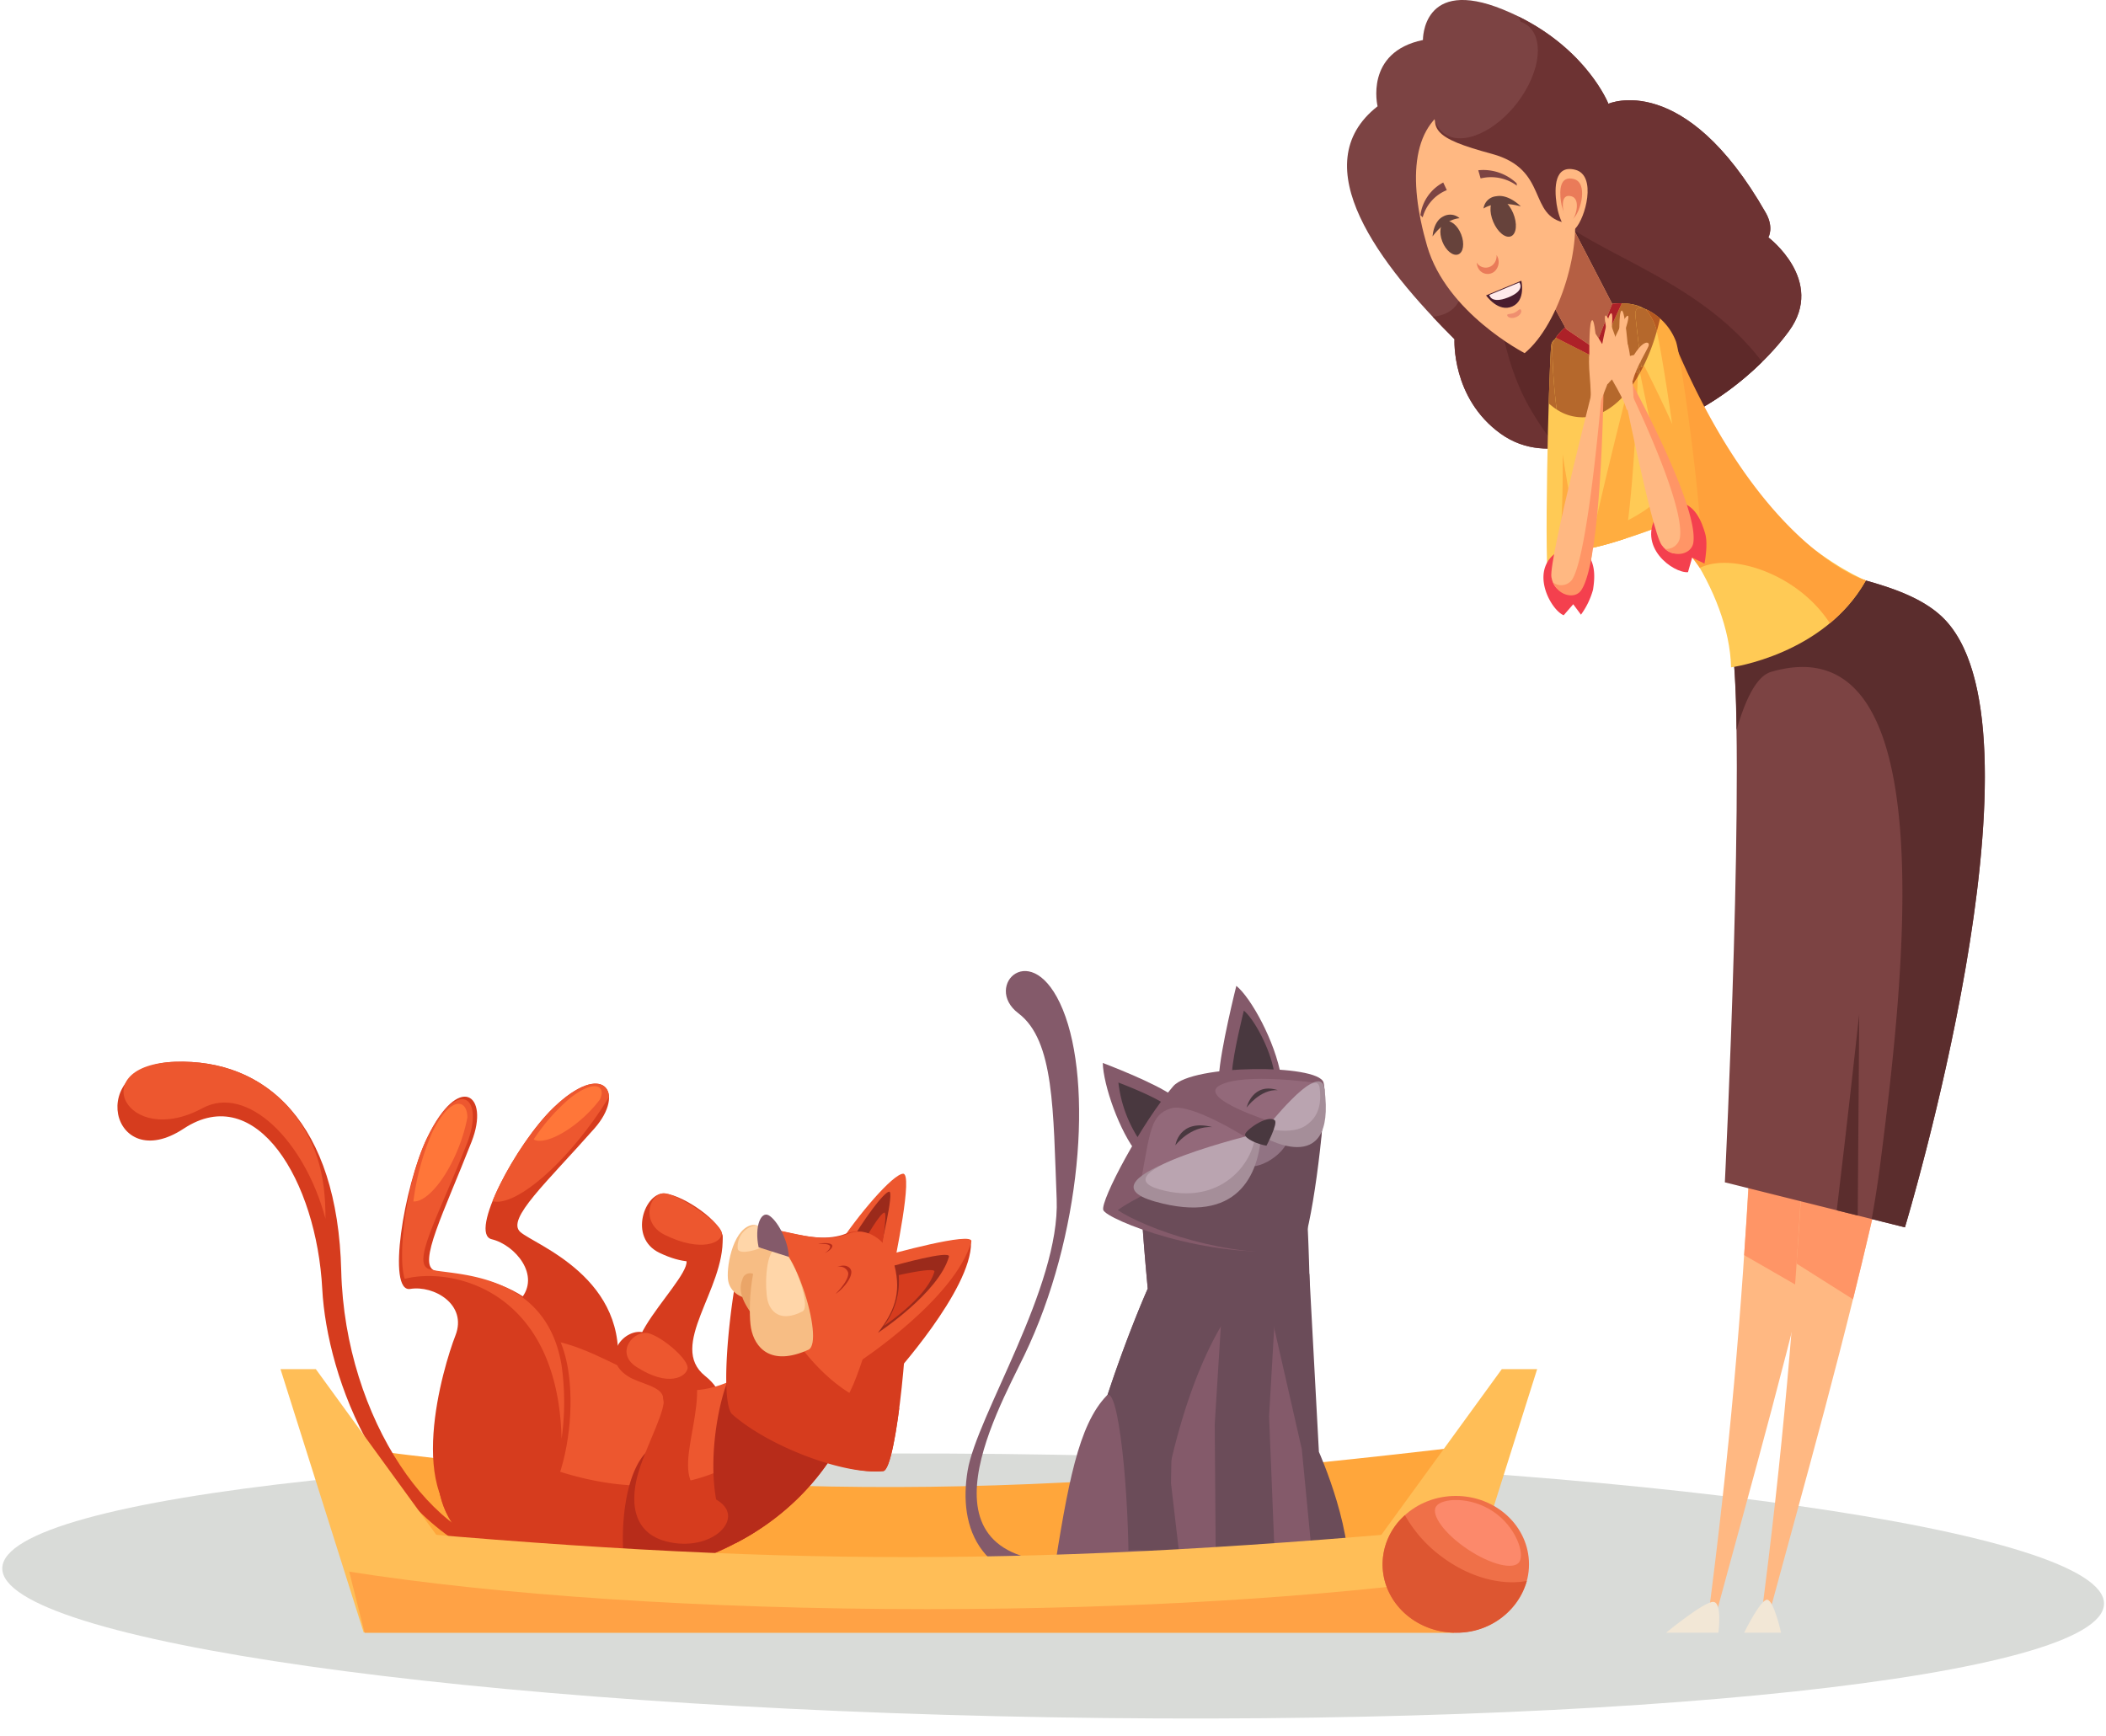 <svg xmlns="http://www.w3.org/2000/svg" width="353.138" height="291.145" viewBox="0 0 353.138 291.145"><defs><style>.a{fill:#d9dbd8;}.b{fill:#ffa63b;}.c{fill:#ffbe57;}.d{fill:#845a6a;}.e{fill:#49383f;}.f{fill:#6b4c59;}.g{fill:#93697a;}.h{fill:#917383;}.i{fill:#a58e99;}.j{fill:#baa4b0;}.k{fill:#d63c1e;}.l{fill:#ed572f;}.m{fill:#9b2a1b;}.n{fill:#b72c1a;}.o{fill:#f7bd84;}.p{fill:#ffd6a9;}.q{fill:#eaa568;}.r{fill:#ff7639;}.s{fill:#ffa245;}.t{fill:#ef7048;}.u{fill:#fc896b;}.v{fill:#dd5631;}.w{fill:#7c4343;}.x{fill:#6d3333;}.y{fill:#5e2929;}.z{fill:#ffb882;}.aa{fill:#ff9566;}.ab{fill:#5b2d2d;}.ac{fill:#ffca55;}.ad{fill:#ffa13b;}.ae{fill:#ffad40;}.af{fill:#f4404e;}.ag{fill:#f2e7d6;}.ah{fill:#431515;}.ai{fill:#b5682c;}.aj{fill:#ad2128;}.ak{fill:#b55f43;}.al{fill:#b55921;}.am{fill:#ea7b59;}.an{fill:#66423b;}.ao{fill:#491d2e;}.ap{fill:#ffebeb;}.aq{fill:#ef8f6f;}</style></defs><g transform="translate(-1145.313 -644.664)"><path class="a" d="M180.448,15.507C83.13,15.507,4.236,5.649,4.236-6.511S83.13-28.528,180.448-28.528,356.659-18.67,356.659-6.511s-78.89,22.017-176.211,22.017" transform="matrix(1, 0.017, -0.017, 1, 1141.349, 914.08)"/><g transform="translate(-10263 3311)"><path class="b" d="M865.186-788.575c-76.162,9.139-119.382,9.751-192.867,0l9.528,23.545H856.929l8.257-23.545" transform="translate(10791 -1635.468)"/><path class="c" d="M869.137-801.263l-21.735,29.9,13.7,14.3,13.964-44.2h-5.929" transform="translate(10791 -1635.468)"/><path class="d" d="M824.622-865.541s-2.692,10.721-2.917,15.163c3.316,1.745,10.432.087,10.432.087-.987-5.909-5.081-13.3-7.515-15.249" transform="translate(10791 -1635.468)"/><path class="e" d="M825.883-861.387s-1.819,7.247-1.971,10.248c2.239,1.18,7.051.059,7.051.059-.667-3.993-3.436-8.989-5.08-10.307" transform="translate(10791 -1635.468)"/><path class="d" d="M808.1-837.335c-3.084-3.76-5.781-11.567-5.872-15.275,0,0,8.811,3.308,11.911,5.629,3.02,2.261-6.039,9.645-6.039,9.645" transform="translate(10791 -1635.468)"/><path class="e" d="M808.774-839.113a21.788,21.788,0,0,1-3.925-10.212s5.889,2.212,7.961,3.764c2.019,1.512-4.036,6.448-4.036,6.448" transform="translate(10791 -1635.468)"/><path class="d" d="M799.682-768.959c-30.549,1.912-15.367-24.743-10.591-34.66,9.58-19.887,11.529-45.527,6.435-57.943s-13.492-3.936-7.441.627,5.816,16.423,6.413,31.164-13.409,36.315-14.935,45.557,1.464,20.072,20.261,19.347l-.143-4.092" transform="translate(10791 -1635.468)"/><path class="d" d="M837.566-786.909s-.671-50.025-2.717-52.268-24.581-3.067-26.036-1.787.957,26.2.957,26.2-13.429,29.915-14.879,56.525l45.783-3.569c3.76-15.233-3.108-25.1-3.108-25.1" transform="translate(10791 -1635.468)"/><path class="f" d="M837.325-767.159c3.767-1.289,14.119-4.759,11.563,5.877L836.2-762.19l1.12-4.969" transform="translate(10791 -1635.468)"/><path class="f" d="M831.487-817.1l-1.371,23.72,1.168,29.112-10.079-.755L821-792l1.405-22.552,6.049-4.985,3.032,2.447" transform="translate(10791 -1635.468)"/><path class="f" d="M813.918-796.229l-.251,14.085,2.019,17.336-8.257-.632L806.273-781.5l.324-13.389,4.757-2.855,2.564,1.511" transform="translate(10791 -1635.468)"/><path class="f" d="M811.415-773.4c3.4-25.265,13.041-44.82,21.525-43.677a6.6,6.6,0,0,1,3.991,2.341c-.2-9.211-.735-22.964-2.083-24.441-2.048-2.244-24.581-3.067-26.036-1.787s.957,26.2.957,26.2-13.429,29.915-14.879,56.525l15.391-1.7a132.6,132.6,0,0,1,1.133-13.456" transform="translate(10791 -1635.468)"/><path class="d" d="M802.865-796.8c-4.719,4.925-6.492,14.651-9.041,30.991l12.725-.717c.148-14-1.719-32.325-3.684-30.273" transform="translate(10791 -1635.468)"/><path class="d" d="M800.945-769.753c3.725-.972,13.961-3.585,11.665,5.116l-12.663-1.048,1-4.068" transform="translate(10791 -1635.468)"/><path class="d" d="M818.061-768.373c2.5-1.137,9.367-4.2,7.456,4.548l-8.3-.46.845-4.088" transform="translate(10791 -1635.468)"/><path class="d" d="M814.057-848.725c-5.3,6.076-12.251,19.232-11.745,20.776s17.363,8.439,32.408,6.695c2.128-3.5,5.524-25.031,4.515-28.117s-21.977-3.021-25.177.647" transform="translate(10791 -1635.468)"/><path class="g" d="M808.583-832.514c1.608-8.8,1.684-11.407,5.053-12.479s13.129,5.184,13.129,5.184l3.864-2.888s-12.8-4.037-8.745-6.181,16.092-.389,16.092-.389l-5.509,8.944-23.884,7.809" transform="translate(10791 -1635.468)"/><path class="f" d="M804.755-827.922c4.439,2.967,18.625,8.253,30.593,6.867,1.881-3.093,4.1-21.156,4.047-27.231-1.972,3.3-8.133,4.521-10.909,7.5-3.743,4.023-19.025,9.264-23.731,12.86" transform="translate(10791 -1635.468)"/><path class="h" d="M833.517-840.393c.753-4.109-7.809,2.679-7.272,4.516s6.583-.765,7.272-4.516" transform="translate(10791 -1635.468)"/><path class="f" d="M837.9-763.734c0-.345-2.3-24.113-2.3-24.113l-5.857-25.721,2.068-5.512,5.053,1.837,1.605,29.855s6.432,14.353,4.709,23.195c-1.264,1.264-5.283.46-5.283.46" transform="translate(10791 -1635.468)"/><path class="i" d="M828.793-840.782c-.383,6.736-3.827,15.387-17.836,11.405s17.836-11.405,17.836-11.405" transform="translate(10791 -1635.468)"/><path class="j" d="M827.8-840.706c-.279,4.9-5.851,12.2-16.048,9.3s16.048-9.3,16.048-9.3" transform="translate(10791 -1635.468)"/><path class="i" d="M839.4-848.286c-.7-5.244-10.756,7.809-10.756,7.809s12.86,7.881,10.756-7.809" transform="translate(10791 -1635.468)"/><path class="j" d="M838.591-848.438c-.519-3.864-8.967,6.8-8.967,6.8s4.229,1.131,6.593-.448c1.228-.82,2.9-2.4,2.373-6.355" transform="translate(10791 -1635.468)"/><path class="e" d="M829.678-838.734c-1.541-.256-3.56-1.168-3.592-1.852s3.751-3.428,4.977-2.415c.6.5-1.385,4.267-1.385,4.267" transform="translate(10791 -1635.468)"/><path class="e" d="M820.6-841.854c-3.751-.229-6.2,3.063-6.2,3.063s.612-4.517,6.2-3.063" transform="translate(10791 -1635.468)"/><path class="e" d="M831.593-848.043c-2.939-.217-5.249,2.909-5.249,2.909s1-4.291,5.249-2.909" transform="translate(10791 -1635.468)"/><path class="k" d="M738.481-823.386c.364,8.8-9.239,18.205-2.935,23.263s-.253,9.877-7.273,6.035-5.127-10.411-2.667-14.476,7.023-8.959,6.825-10.784,5.927-7.048,6.049-4.037" transform="translate(10791 -1635.468)"/><path class="l" d="M768.731-834.035c-1.74.124-7.495,6.813-11.141,12.425l9.227,5.032c.64-3.375,3.653-17.581,1.915-17.457" transform="translate(10791 -1635.468)"/><path class="m" d="M766.4-831.029c-.932.123-4.368,4.821-6.617,8.737l4.629,3.245c.528-2.323,2.92-12.1,1.988-11.983" transform="translate(10791 -1635.468)"/><path class="k" d="M765.593-827.522c-.645.129-2.825,3.576-4.216,6.421l3.391,2.051c.259-1.649,1.473-8.6.825-8.472" transform="translate(10791 -1635.468)"/><path class="k" d="M697.466-781.8c-9.564-9.3,3.616-27.2,7.112-31.163s-.885-9.144-4.815-10.085c-3.911-.937,4.1-16.027,10.36-22.06,8.34-8.04,12.205-2.565,6.849,3.5-8.053,9.117-14.779,15.176-12.432,17.325s18.6,7.731,16.183,23.831c-1.815,12.08-13.016,28.613-23.257,18.655" transform="translate(10791 -1635.468)"/><path class="l" d="M710.124-845.111c-3.768,3.633-8.171,10.549-10.224,15.683,3.411.9,10.647-4.791,16.912-13.519.952-1.324,1.821-2.644,2.619-3.947-.095-2.911-3.68-3.643-9.307,1.783" transform="translate(10791 -1635.468)"/><path class="l" d="M695.581-798.627c-5.992,9.745-8.4,22.1,4.335,29.247s46.463,4.063,59.061-20.96l-9.347-16.411s-9.483,11.373-19.913,8.611-24.247-16.572-34.136-.487" transform="translate(10791 -1635.468)"/><path class="k" d="M700.834-788.518a18.513,18.513,0,0,1-7.155-6.661c-4.44,9.065-5.037,19.471,6.236,25.8,12.732,7.149,46.463,4.063,59.061-20.96l-5.591-9.815c-13.249,27.481-41.621,17.775-52.552,11.637" transform="translate(10791 -1635.468)"/><path class="k" d="M704.2-771.158c-13.885-.163-29.057-21.692-29.667-46.552s-12.6-35.583-27.837-35.1-10.769,19.255,1.423,11.212S670.4-832.821,671.35-814.7c.768,14.668,9.889,40.62,33.053,47.2l-.2-3.655" transform="translate(10791 -1635.468)"/><path class="l" d="M646.7-852.806c-15.239.488-8.283,14.7,4.577,7.775,7.464-4.019,17.1,5.383,20.611,18.545.036-7.619-1.553-13.293-6.341-18.884-4.924-5.3-11.505-7.671-18.847-7.436" transform="translate(10791 -1635.468)"/><path class="n" d="M740.65-772.078a41.859,41.859,0,0,0,18.327-18.263l-1.832-3.216L744.95-802.4a25.942,25.942,0,0,1-5.716,3.367c-2.436,6.5-4.177,21.019,1.416,26.952" transform="translate(10791 -1635.468)"/><path class="k" d="M769.17-814.266c-.915-3.047-4.264-12.013-9.937-9.745-6.1,2.437-13.532-2.563-16.275-.125-2.137,1.9-4.775,26.444-2.235,29.856,6,5.384,18.044,10.807,24.688,10.115,2.337-.244,4.672-27.053,3.759-30.1" transform="translate(10791 -1635.468)"/><path class="l" d="M759.409-823.925c-5.813,2.324-12.9-2.444-15.52-.12-1.292,1.148-2.773,10.967-3.071,18.835,5.343,4.7,12.8,8.971,17.751,9.251,1.849.105,6.705-17.252,8.027-24.843-1.62-2.605-4.183-4.324-7.187-3.123" transform="translate(10791 -1635.468)"/><path class="k" d="M744.871-817.271a52.109,52.109,0,0,1-2.032-6.723c-2.113,2.664-5.339,26.864-2.845,30.213,6,5.385,18.773,10.307,25.417,9.615.977-.1,1.953-4.857,2.693-10.573-8.244.364-18.081-8.887-23.233-22.532" transform="translate(10791 -1635.468)"/><path class="k" d="M766.838-819.225l.083,19.3s13.32-14.64,13.219-22.553c-.024-1.949-13.3,3.252-13.3,3.252" transform="translate(10791 -1635.468)"/><path class="l" d="M765.8-820.315l-4.375,17.776s16.017-10.484,18.759-20.1c.535-1.875-14.384,2.323-14.384,2.323" transform="translate(10791 -1635.468)"/><path class="m" d="M767.3-818.646c1.225,4.832-.168,7.9-2.779,11.292,0,0,10.173-6.661,11.916-12.769.34-1.191-9.137,1.477-9.137,1.477" transform="translate(10791 -1635.468)"/><path class="k" d="M768.013-817.033A12.362,12.362,0,0,1,765.5-808.5s7.248-4.747,8.491-9.1c.243-.848-5.981.568-5.981.568" transform="translate(10791 -1635.468)"/><path class="o" d="M748.845-813.631c-6.575,1.883-8.995-.324-9.411-2.347s.619-8.419,3.705-9.389c3.82-1.2,8.705,10.877,5.705,11.736" transform="translate(10791 -1635.468)"/><path class="p" d="M745.784-822.311c-.115.747-4.475,2.071-4.756.916a3.6,3.6,0,0,1,2.395-3.835c2.035-.544,2.611,1.3,2.361,2.919" transform="translate(10791 -1635.468)"/><path class="q" d="M743.554-810.238c-1.531-2.105-2.564-4.057-1.76-6.048a1.3,1.3,0,0,1,2.257-.612l-.5,6.66" transform="translate(10791 -1635.468)"/><path class="o" d="M752.852-804.507c-6.423,2.888-9.023-.5-9.6-3.6s-.063-12.92,2.945-14.411c3.721-1.843,9.587,16.695,6.657,18.013" transform="translate(10791 -1635.468)"/><path class="p" d="M751.882-810.945c-3.751,1.932-5.412-.012-5.857-1.852s-.447-7.727,1.307-8.713c2.168-1.221,6.263,9.685,4.551,10.565" transform="translate(10791 -1635.468)"/><path class="d" d="M746.212-827.062c-1.32-.732-2.417,1.915-1.692,5.361l5.071,1.611c-.137-2.955-2.057-6.241-3.379-6.972" transform="translate(10791 -1635.468)"/><path class="k" d="M696.664-774.093c-11.763-5.159-5.012-27.621-2.98-32.821s-3.639-8.452-7.587-7.8c-3.927.649-1.12-17.056,2.845-25.348,5.284-11.049,10.567-7.311,7.451.651-4.685,11.972-9.076,20.472-6.232,21.609s19.691.064,22.4,16.523c2.031,12.349-3.3,32.711-15.9,27.185" transform="translate(10791 -1635.468)"/><path class="l" d="M711.48-801.894c-2.708-16.459-19.451-15.035-22.295-16.172s1.725-9.011,6.409-20.983c3.116-7.961-1.529-11.4-6.652-1.012-3.305,6.7-5.084,19.4-3.777,23.66,7.833-2.045,25.72,1.7,26.315,26.831a44.119,44.119,0,0,0,0-12.324" transform="translate(10791 -1635.468)"/><path class="r" d="M715.217-843.538a21.449,21.449,0,0,0,2.676-2.927c1.12-2.256-.811-3.547-5-.241a32.57,32.57,0,0,0-6.095,6.919c1.5.849,5.1-.713,8.42-3.751" transform="translate(10791 -1635.468)"/><path class="r" d="M694.249-838.526a27.887,27.887,0,0,0,1.433-4.917c.011-3.253-2.957-3.652-5.931,2.565a42.071,42.071,0,0,0-3.12,11.492c2.223.132,5.5-3.727,7.617-9.14" transform="translate(10791 -1635.468)"/><path class="k" d="M727.9-820.766c-5.343-2.552-2.392-10.337.935-9.949s9.529,4.839,9.643,7.185-2.891,6.437-10.577,2.764" transform="translate(10791 -1635.468)"/><path class="l" d="M728.745-823.8c-4.283-2.129-2.381-7.405.225-6.923s9.159,4.931,9.365,6.584-3.429,3.4-9.591.339" transform="translate(10791 -1635.468)"/><path class="n" d="M727.1-788.422c-5.165,2.74-6.173,14.951-4.771,21.981a52.917,52.917,0,0,0,21.541-7.487c-.1-.556-.208-1.06-.312-1.481-.88-3.549-10.353-.267-16.459-13.013" transform="translate(10791 -1635.468)"/><path class="k" d="M733.713-801.349c2.375,7.835-4.977,18.888,2.236,21.325s2.031,9.019-5.589,7.921-7.315-7.677-5.892-12.187,4.673-10.48,4.064-12.064,4.369-7.677,5.181-5" transform="translate(10791 -1635.468)"/><path class="k" d="M722.578-800.089c-4.884-3.156-.425-8.345,2.844-7.287s8.655,5.844,8.32,7.639c-.236,1.265-5.007,7.055-5.211,3.384-.116-2.067-3.879-2.395-5.953-3.736" transform="translate(10791 -1635.468)"/><path class="l" d="M724.028-801.639c-3.749-2.424-.325-6.411,2.187-5.6s6.647,4.488,6.389,5.868-3.18,3.216-8.576-.272" transform="translate(10791 -1635.468)"/><path class="n" d="M757.641-818.362a1.453,1.453,0,0,1,1.9.931c.128,1.025-1.152,2.564-2.12,3.548h0c1.109-.679,2.716-2.551,2.643-3.733-.047-.752-1.039-1.381-2.419-.747" transform="translate(10791 -1635.468)"/><path class="n" d="M755.562-820.73c.631-.3,1.027-.888.944-1.143-.14-.424-1.233-.432-2.021-.375h0c.809-.228,2.169-.239,2.375.219.129.291-.335.94-1.3,1.3" transform="translate(10791 -1635.468)"/><path class="c" d="M670.273-801.263l21.736,29.9-13.7,14.3-13.961-44.2h5.928" transform="translate(10791 -1635.468)"/><path class="c" d="M865.609-774.941c-74.474,6.908-117.46,6.957-191.666,0l4.507,17.873H861.1l4.507-17.873" transform="translate(10791 -1635.468)"/><path class="s" d="M772.758-761.017c-37.911,0-72.2-2.4-96.889-6.283l2.58,10.232H861.1l2.351-9.317c-24.084,3.337-55.858,5.368-90.694,5.368" transform="translate(10791 -1635.468)"/><path class="t" d="M849.146-768.534c0,6.333,5.5,11.467,12.28,11.467S873.7-762.2,873.7-768.534,868.207-780,861.426-780s-12.28,5.135-12.28,11.468" transform="translate(10791 -1635.468)"/><path class="u" d="M858.126-778.249c-.935,1.4,1.429,4.62,5.283,7.195s7.731,3.528,8.667,2.129-.551-5.9-4.4-8.473-8.612-2.249-9.547-.851" transform="translate(10791 -1635.468)"/><path class="v" d="M858.8-770.007a22.156,22.156,0,0,1-5.905-6.765,11.079,11.079,0,0,0-3.749,8.239c0,6.333,5.5,11.467,12.28,11.467a12.143,12.143,0,0,0,11.9-8.681c-4.311.825-9.788-.617-14.524-4.259" transform="translate(10791 -1635.468)"/></g><g transform="translate(-10529 3311)"><path class="w" d="M1127.207-973.984c-12.449-12.383-25.481-29.207-12.9-39.059,0,0-2.224-9.076,7.607-11.117,0,0-.179-10.671,13.457-5.1s17.645,15.792,17.645,15.792,12.7-5.707,26.379,18.275c1.421,2.495.443,4.131.443,4.131s9.609,7.241,3.481,15.677-19.476,18.409-29.915,16.619c0,0-10.161,6.6-18.457.628s-7.741-15.849-7.741-15.849" transform="translate(10791 -1635.468)"/><path class="x" d="M1179.838-991.059s.979-1.636-.443-4.131c-13.68-23.981-26.379-18.275-26.379-18.275s-3.507-8.928-15.108-14.647c3.329,5.356-13.889,9.063-13.889,16.749,0,15.924,10.575,32.292-.46,33.623,1.205,1.287,2.428,2.543,3.646,3.755,0,0-.556,9.875,7.741,15.849s18.457-.628,18.457-.628c10.439,1.791,23.787-8.183,29.915-16.619s-3.481-15.677-3.481-15.677" transform="translate(10791 -1635.468)"/><path class="y" d="M1178.792-970.182c-10.985-14.457-28.783-17.989-37.463-26.585-7.54-7.467-10.561,19.093-1.235,34.769a59.548,59.548,0,0,0,4.319,6.291,22.226,22.226,0,0,0,8.992-3.056c8.325,1.428,18.5-4.628,25.387-11.419" transform="translate(10791 -1635.468)"/><path class="z" d="M1169.628-758.762h1.065c12.341-45.753,28.525-99.44,30.532-157.909l-22.291,8.247c-.989,50.709-1.835,92.852-9.307,149.662" transform="translate(10791 -1635.468)"/><path class="aa" d="M1185.573-814.743c7.789-31.668,14.415-65.888,15.652-101.928l-22.291,8.247c-.627,32.051-.937,56.969-3.156,88.041l9.795,5.64" transform="translate(10791 -1635.468)"/><path class="z" d="M1178.516-758.762h1.065c12.341-45.753,28.525-99.44,30.532-157.909l-22.291,8.247c-.989,50.709-1.835,92.852-9.307,149.662" transform="translate(10791 -1635.468)"/><path class="aa" d="M1194.026-812.981c7.979-32.16,14.827-66.981,16.087-103.69l-22.291,8.247c-.632,32.371-.979,58.032-3.255,89.465l9.459,5.979" transform="translate(10791 -1635.468)"/><path class="w" d="M1173.66-923.976c2.512,17.807-1.119,91.385-1.119,91.385l30.193,7.548s24.805-82.04,6.921-101.673c-6.639-7.289-21.688-7.459-27.853-11.568s-8.143,14.308-8.143,14.308" transform="translate(10791 -1635.468)"/><path class="ab" d="M1209.656-926.716c-6.639-7.289-21.688-7.459-27.853-11.568s-8.143,14.308-8.143,14.308a141.8,141.8,0,0,1,.836,15.549c1.579-5.491,3.465-9.095,5.809-9.775,29.351-8.515,22.2,51.853,18.344,82.149q-.628,4.94-1.49,9.615l5.576,1.395s24.805-82.04,6.921-101.673" transform="translate(10791 -1635.468)"/><path class="ac" d="M1152.426-951.374c10.2,4.413,20.853,19.787,21.157,32.42,0,0,15.6-2.091,22.6-14.572,0,0-21.993-8.564-36.607-42.811-6.083-14.256-7.153,24.963-7.153,24.963" transform="translate(10791 -1635.468)"/><path class="ad" d="M1190.144-926.351a25.593,25.593,0,0,0,6.043-7.175s-17.211-4.892-31.823-39.137c-6.083-14.259-11.937,21.289-11.937,21.289,4.769,2.064,12.048,10.285,15.912,15.743,5.156-2.605,16.38.895,21.805,9.28" transform="translate(10791 -1635.468)"/><path class="ac" d="M1143.409-972.835c-.4,4.625-1.273,38.192-.343,40.3.692,1.565,4.565,3.881,6.051,2.055s2.3-33.863,1.827-36.871c-.685-4.337-7.236-8.948-7.535-5.48" transform="translate(10791 -1635.468)"/><path class="ae" d="M1150.944-967.355c-.54-3.417-4.709-6.985-6.605-6.659a186.482,186.482,0,0,1,1.005,20.487,175.522,175.522,0,0,1-1.227,22.244c1.455,1.219,3.892,2.163,5,.8,1.484-1.827,2.3-33.863,1.827-36.871" transform="translate(10791 -1635.468)"/><path class="ac" d="M1143.6-972.683c-.064,9.451,3.821,33.273,5.48,33.789,1.469.459,17.6-5.111,18.365-6.48s-5.571-30.128-8.032-33.324c-.951-1.237-4.377-1.723-7.185-.9-4.445,1.295-8.615,4.925-8.628,6.919" transform="translate(10791 -1635.468)"/><path class="af" d="M1155.244-980a10.618,10.618,0,0,0-3.016.395,15.9,15.9,0,0,0-8.021,5.365l6.821,3.455,4.216-9.215" transform="translate(10791 -1635.468)"/><path class="ae" d="M1158.5-976.351a1.834,1.834,0,0,0-.376-.357c2.733,7.48,3.029,29.051,2.279,30.315-.659,1.107-7.024,4.695-12.12,6.044.3.859.568,1.385.8,1.456,1.469.459,17.6-5.111,18.365-6.48s-6.484-27.781-8.945-30.977" transform="translate(10791 -1635.468)"/><path class="z" d="M1142.953-1000.574l-4.681,10.844,7.661,14.057,4.757,3.235,2.965-7.465-10.7-20.671" transform="translate(10791 -1635.468)"/><path class="ac" d="M1157.549-977.982c.389,4.445,4.552,37.349,4.689,38.116s4.123,2.7,5.3.944-2.363-31.512-3.349-34.4c-1.425-4.168-6.928-7.991-6.636-4.657" transform="translate(10791 -1635.468)"/><path class="ae" d="M1157.025-968.567s-5.065,19.587-7.076,29.636a48.043,48.043,0,0,0,5.947-1.632c1.669-10.987,2.055-27.792,2.055-27.792l-.925-.212" transform="translate(10791 -1635.468)"/><path class="ae" d="M1158.142-969.21s3.593,18.041,5.808,25.707c1.909-.8,3.285-1.495,3.495-1.871.249-.452-.271-3.88-1.167-8.38-3.1-7.761-7.234-15.715-7.234-15.715l-.9.259" transform="translate(10791 -1635.468)"/><path class="ae" d="M1164.342-973.6a9.737,9.737,0,0,0-5.081-5.423,9.025,9.025,0,0,1,1.661,2.981c.989,2.892,5.628,33.679,4.455,35.433-.541.811-1.916.612-3.255.092.064.361.105.6.116.651.135.769,4.871,3.244,6.044,1.488s-2.953-32.331-3.94-35.223" transform="translate(10791 -1635.468)"/><path class="ag" d="M1162.692-757.067h8.767s.684-5.052-.84-5.163-7.927,5.163-7.927,5.163" transform="translate(10791 -1635.468)"/><path class="ag" d="M1175.776-757.067h6.189s-1.2-5.407-2.315-5.525-3.875,5.525-3.875,5.525" transform="translate(10791 -1635.468)"/><path class="af" d="M1150.436-931.99c.269-1.761.633-4.8-1.637-6.644l-3.6-.111c-5.883,2.92-1.92,10.165.317,11.052l1.6-1.844,1.295,1.749a12.958,12.958,0,0,0,2.027-4.2" transform="translate(10791 -1635.468)"/><path class="af" d="M1169.238-941.4c-.544-1.833-1.591-4.949-4.648-5.289l-3.305,1.993c-3.625,5.529,2.649,9.985,5.073,9.781l.7-2.445,2.06,1s.663-3.2.119-5.036" transform="translate(10791 -1635.468)"/><path class="ah" d="M1143.409-972.835v0m2.353-3.148-7.491-13.747,7.492,13.745a0,0,0,0,1,0,0m13.5-3.039h0s0,0,0,0" transform="translate(10791 -1635.468)"/><path class="ai" d="M1144.339-962.2a10.573,10.573,0,0,1-1.333-1.024c.137-4.62.291-8.291.4-9.609h0v-.013a1.228,1.228,0,0,1,.573-1.037,2.591,2.591,0,0,0-.383,1.2,95.525,95.525,0,0,0,.739,10.481" transform="translate(10791 -1635.468)"/><path class="ai" d="M1148.561-960.89a7.712,7.712,0,0,1-4.223-1.312,95.547,95.547,0,0,1-.739-10.481,2.588,2.588,0,0,1,.383-1.2l.007,0a7.827,7.827,0,0,1,1.287-1.625,8.651,8.651,0,0,0-1.069,1.279l6.821,3.455,4.216-9.215a7.215,7.215,0,0,1,3.636.831,1.807,1.807,0,0,0-.515-.084c-.56,0-.893.379-.816,1.268.105,1.2.487,4.489.991,8.659l-.4.113s.061.307.172.856q-.188.338-.381.661c.012-.429.017-.663.017-.663l-.925-.212s-.339,1.309-.875,3.425c-2,2.428-4.332,3.947-6.821,4.211a7.089,7.089,0,0,1-.768.041m-3.031-14.873h0l0,0,0,0m.153-.143.08-.076h0a0,0,0,0,0,0,0v0l-.081.075m7.971-3.993v0h0" transform="translate(10791 -1635.468)"/><path class="aj" d="M1151.028-970.782l-6.821-3.455a8.672,8.672,0,0,1,1.069-1.279c.081-.08.164-.161.249-.243l.005-.005,0,0,.149-.139.081-.075.168.308,4.757,3.235,2.964-7.461h0v0c.133-.017.265-.029.4-.041a11.023,11.023,0,0,1,1.123-.059h.068l-4.216,9.215" transform="translate(10791 -1635.468)"/><path class="ak" d="M1150.691-972.438l-4.757-3.235-.168-.308v0l-7.492-13.745,4.681-10.844,10.7,20.671v0l-2.964,7.461" transform="translate(10791 -1635.468)"/><path class="ai" d="M1158.54-969.323c-.5-4.169-.885-7.456-.991-8.659-.077-.889.256-1.268.816-1.268a1.8,1.8,0,0,1,.515.084l.033.023a3.216,3.216,0,0,1,.357.132l-.009-.011h0a9.024,9.024,0,0,1,1.66,2.98c.056.163.123.413.2.741a33.777,33.777,0,0,1-2.245,5.88l-.337.1" transform="translate(10791 -1635.468)"/><path class="al" d="M1156.151-965.142c.536-2.116.875-3.425.875-3.425l.925.212s-.005.233-.017.663a21,21,0,0,1-1.783,2.551" transform="translate(10791 -1635.468)"/><path class="al" d="M1158.314-968.354c-.111-.549-.172-.856-.172-.856l.4-.113.337-.1c-.181.365-.369.72-.563,1.067" transform="translate(10791 -1635.468)"/><path class="al" d="M1161.123-975.3c-.077-.328-.144-.579-.2-.741a9.023,9.023,0,0,0-1.66-2.98s0,0,0,0a8.968,8.968,0,0,1,2.411,1.56q-.25,1.106-.549,2.163" transform="translate(10791 -1635.468)"/><path class="z" d="M1147.835-932.739c-1.2,1.683-3.873,1.579-4.379-1.347-.5-2.9,7.863-35.228,7.863-35.228l.925.212s-.711,31.16-4.409,36.363" transform="translate(10791 -1635.468)"/><path class="aa" d="M1146.9-933.631a2.255,2.255,0,0,1-3.18.429c.933,2.224,3.632,2.863,4.7,1.363,3.7-5.2,3.827-37.263,3.827-37.263s-2.4,31.131-5.345,35.471" transform="translate(10791 -1635.468)"/><path class="z" d="M1166.38-940.076c-.312,2.091-2.725,2.985-4.44.608-1.7-2.355-6.989-28.925-6.989-28.925l.9-.259s11.5,22.117,10.528,28.576" transform="translate(10791 -1635.468)"/><path class="aa" d="M1155.852-968.652l-.695.2c3.331,6.812,10.593,22.437,9.855,27.717a2.318,2.318,0,0,1-2.467,1.925c1.785,1.551,4.429.812,4.709-1.053.968-6.459-11.4-28.788-11.4-28.788" transform="translate(10791 -1635.468)"/><path class="z" d="M1138.973-971.647c5.992-4.964,9.8-18.484,8.031-25.115-1.751-6.56-11.412-19.7-19.208-16.733-7.817,2.969-8.469,12.547-5.183,23.881,3.259,11.245,16.36,17.967,16.36,17.967" transform="translate(10791 -1635.468)"/><path class="x" d="M1125.689-1014.936c-3.613,5.691-1.9,7.245,7.789,9.872s5.887,10.507,12.5,11.595l.635-13.587s-14.311-18.3-20.923-7.88" transform="translate(10791 -1635.468)"/><path class="z" d="M1147.449-992.523c1.695-1.736,3.669-8.923.017-9.872-3.467-.9-3.551,2.935-3.141,5.753.375,2.584,1.721,5.556,3.124,4.119" transform="translate(10791 -1635.468)"/><path class="am" d="M1147.246-994.343c1.167-1.22,2.376-5.877-.033-6.505-2.332-.608-2.428,1.837-2.168,3.708.247,1.767,1.2,3.843,2.2,2.8" transform="translate(10791 -1635.468)"/><path class="z" d="M1146.879-993.836c.755-.787,1.475-3.68-.048-4.108-1.489-.42-1.565,1.089-1.4,2.277.156,1.144.791,2.519,1.451,1.831" transform="translate(10791 -1635.468)"/><path class="w" d="M1140.1-1017.652c2.331-5.467.776-9.863-3.469-9.819s-9.579,4.509-11.908,9.975-.776,9.863,3.472,9.819,9.576-4.509,11.905-9.975" transform="translate(10791 -1635.468)"/><path class="ab" d="M1194.823-827.022l.248-33.755s-2.043,18.585-3.768,32.875l3.52.88" transform="translate(10791 -1635.468)"/><path class="an" d="M1125.167-990.362c-.593-1.52-.371-3.023.5-3.357s2.064.636,2.66,2.161.372,3.024-.5,3.355-2.065-.633-2.664-2.159" transform="translate(10791 -1635.468)"/><path class="an" d="M1133.713-993.642c-.739-1.737-.6-3.475.324-3.9s2.255.649,2.992,2.385.595,3.481-.323,3.9-2.253-.651-2.993-2.384" transform="translate(10791 -1635.468)"/><path class="an" d="M1138.327-996.258s-3.863-1.168-6.252.357a2.358,2.358,0,0,1,2.139-2.056c2.067-.4,4.113,1.7,4.113,1.7" transform="translate(10791 -1635.468)"/><path class="an" d="M1123.531-991.223s1.939-2.835,4.523-3.051a2.362,2.362,0,0,0-2.741-.288c-1.668.809-1.781,3.339-1.781,3.339" transform="translate(10791 -1635.468)"/><path class="w" d="M1137.672-999.732l-.057-.411a8.123,8.123,0,0,0-6.424-2.171l.395,1.368a7.341,7.341,0,0,1,6.087,1.213" transform="translate(10791 -1635.468)"/><path class="w" d="M1121.873-994.419a6.84,6.84,0,0,1,4.044-4.564l-.6-1.279a7.281,7.281,0,0,0-3.825,5.461l.377.381" transform="translate(10791 -1635.468)"/><path class="am" d="M1130.933-986.855l.075.14a1.765,1.765,0,0,0,2.62.267,2.065,2.065,0,0,0,.631-1.653,2.127,2.127,0,0,1-.3,2.711,1.765,1.765,0,0,1-2.621-.264,2.149,2.149,0,0,1-.4-1.2" transform="translate(10791 -1635.468)"/><path class="ao" d="M1138.419-983.791l-5.919,2.459s2.032,2.924,4.416,1.851c2.284-1.028,1.5-4.309,1.5-4.309" transform="translate(10791 -1635.468)"/><path class="ap" d="M1138.071-983.494l-5.027,2.088s.252,1.563,3.132.429c3.033-1.193,1.895-2.517,1.895-2.517" transform="translate(10791 -1635.468)"/><path class="aq" d="M1136.063-977.916c-.185-.389.513-.216,1.145-.483s.961-.873,1.148-.483-.179.923-.812,1.189-1.3.167-1.481-.224" transform="translate(10791 -1635.468)"/><path class="z" d="M1149.909-962.44c.543-3.3-.66-7.784.125-9.576.611-1.4,4.295-1.707,4.712-.772s-3.181,9.545-3.181,9.545l-1.656.8" transform="translate(10791 -1635.468)"/><path class="z" d="M1153-966.57c1.332-1.645,4.32-3.564,4.815-4.052s-.072-1.115-1.713-.333-1.9,1.528-2.6.9c-.776-.7-1.145,4.283-.5,3.489" transform="translate(10791 -1635.468)"/><path class="z" d="M1153.126-972.043c.8-1.811,2.657-6.112,3.169-5.863s-1.979,6.732-1.979,6.732l-1.191-.869" transform="translate(10791 -1635.468)"/><path class="z" d="M1151.788-972.211c.365-1.857,1.193-6.265,1.72-6.112s-.435,6.741-.435,6.741l-1.285-.629" transform="translate(10791 -1635.468)"/><path class="z" d="M1149.814-970.788c0-1.9-.044-6.389.5-6.379s.879,6.652.879,6.652l-1.379-.273" transform="translate(10791 -1635.468)"/><path class="z" d="M1156.115-962.068c-.924-3.219-3.929-6.751-3.988-8.708-.045-1.523,3.149-3.381,3.927-2.715s1.213,9.988,1.213,9.988l-1.152,1.435" transform="translate(10791 -1635.468)"/><path class="z" d="M1157.136-967.123c.5-2.056,2.376-5.071,2.613-5.724s-.543-.976-1.691.433-1.057,2.193-1.964,1.923c-1-.3.8,4.361,1.041,3.368" transform="translate(10791 -1635.468)"/><path class="z" d="M1154.908-972.124c-.052-1.979-.216-6.661.352-6.655s1.1,6.929,1.1,6.929l-1.449-.275" transform="translate(10791 -1635.468)"/><path class="z" d="M1153.628-971.7c-.467-1.835-1.605-6.172-1.065-6.26s2.5,6.279,2.5,6.279l-1.431-.019" transform="translate(10791 -1635.468)"/><path class="z" d="M1152.453-969.572c-.815-1.713-2.776-5.753-2.28-5.977s3.643,5.635,3.643,5.635l-1.363.343" transform="translate(10791 -1635.468)"/></g></g></svg>